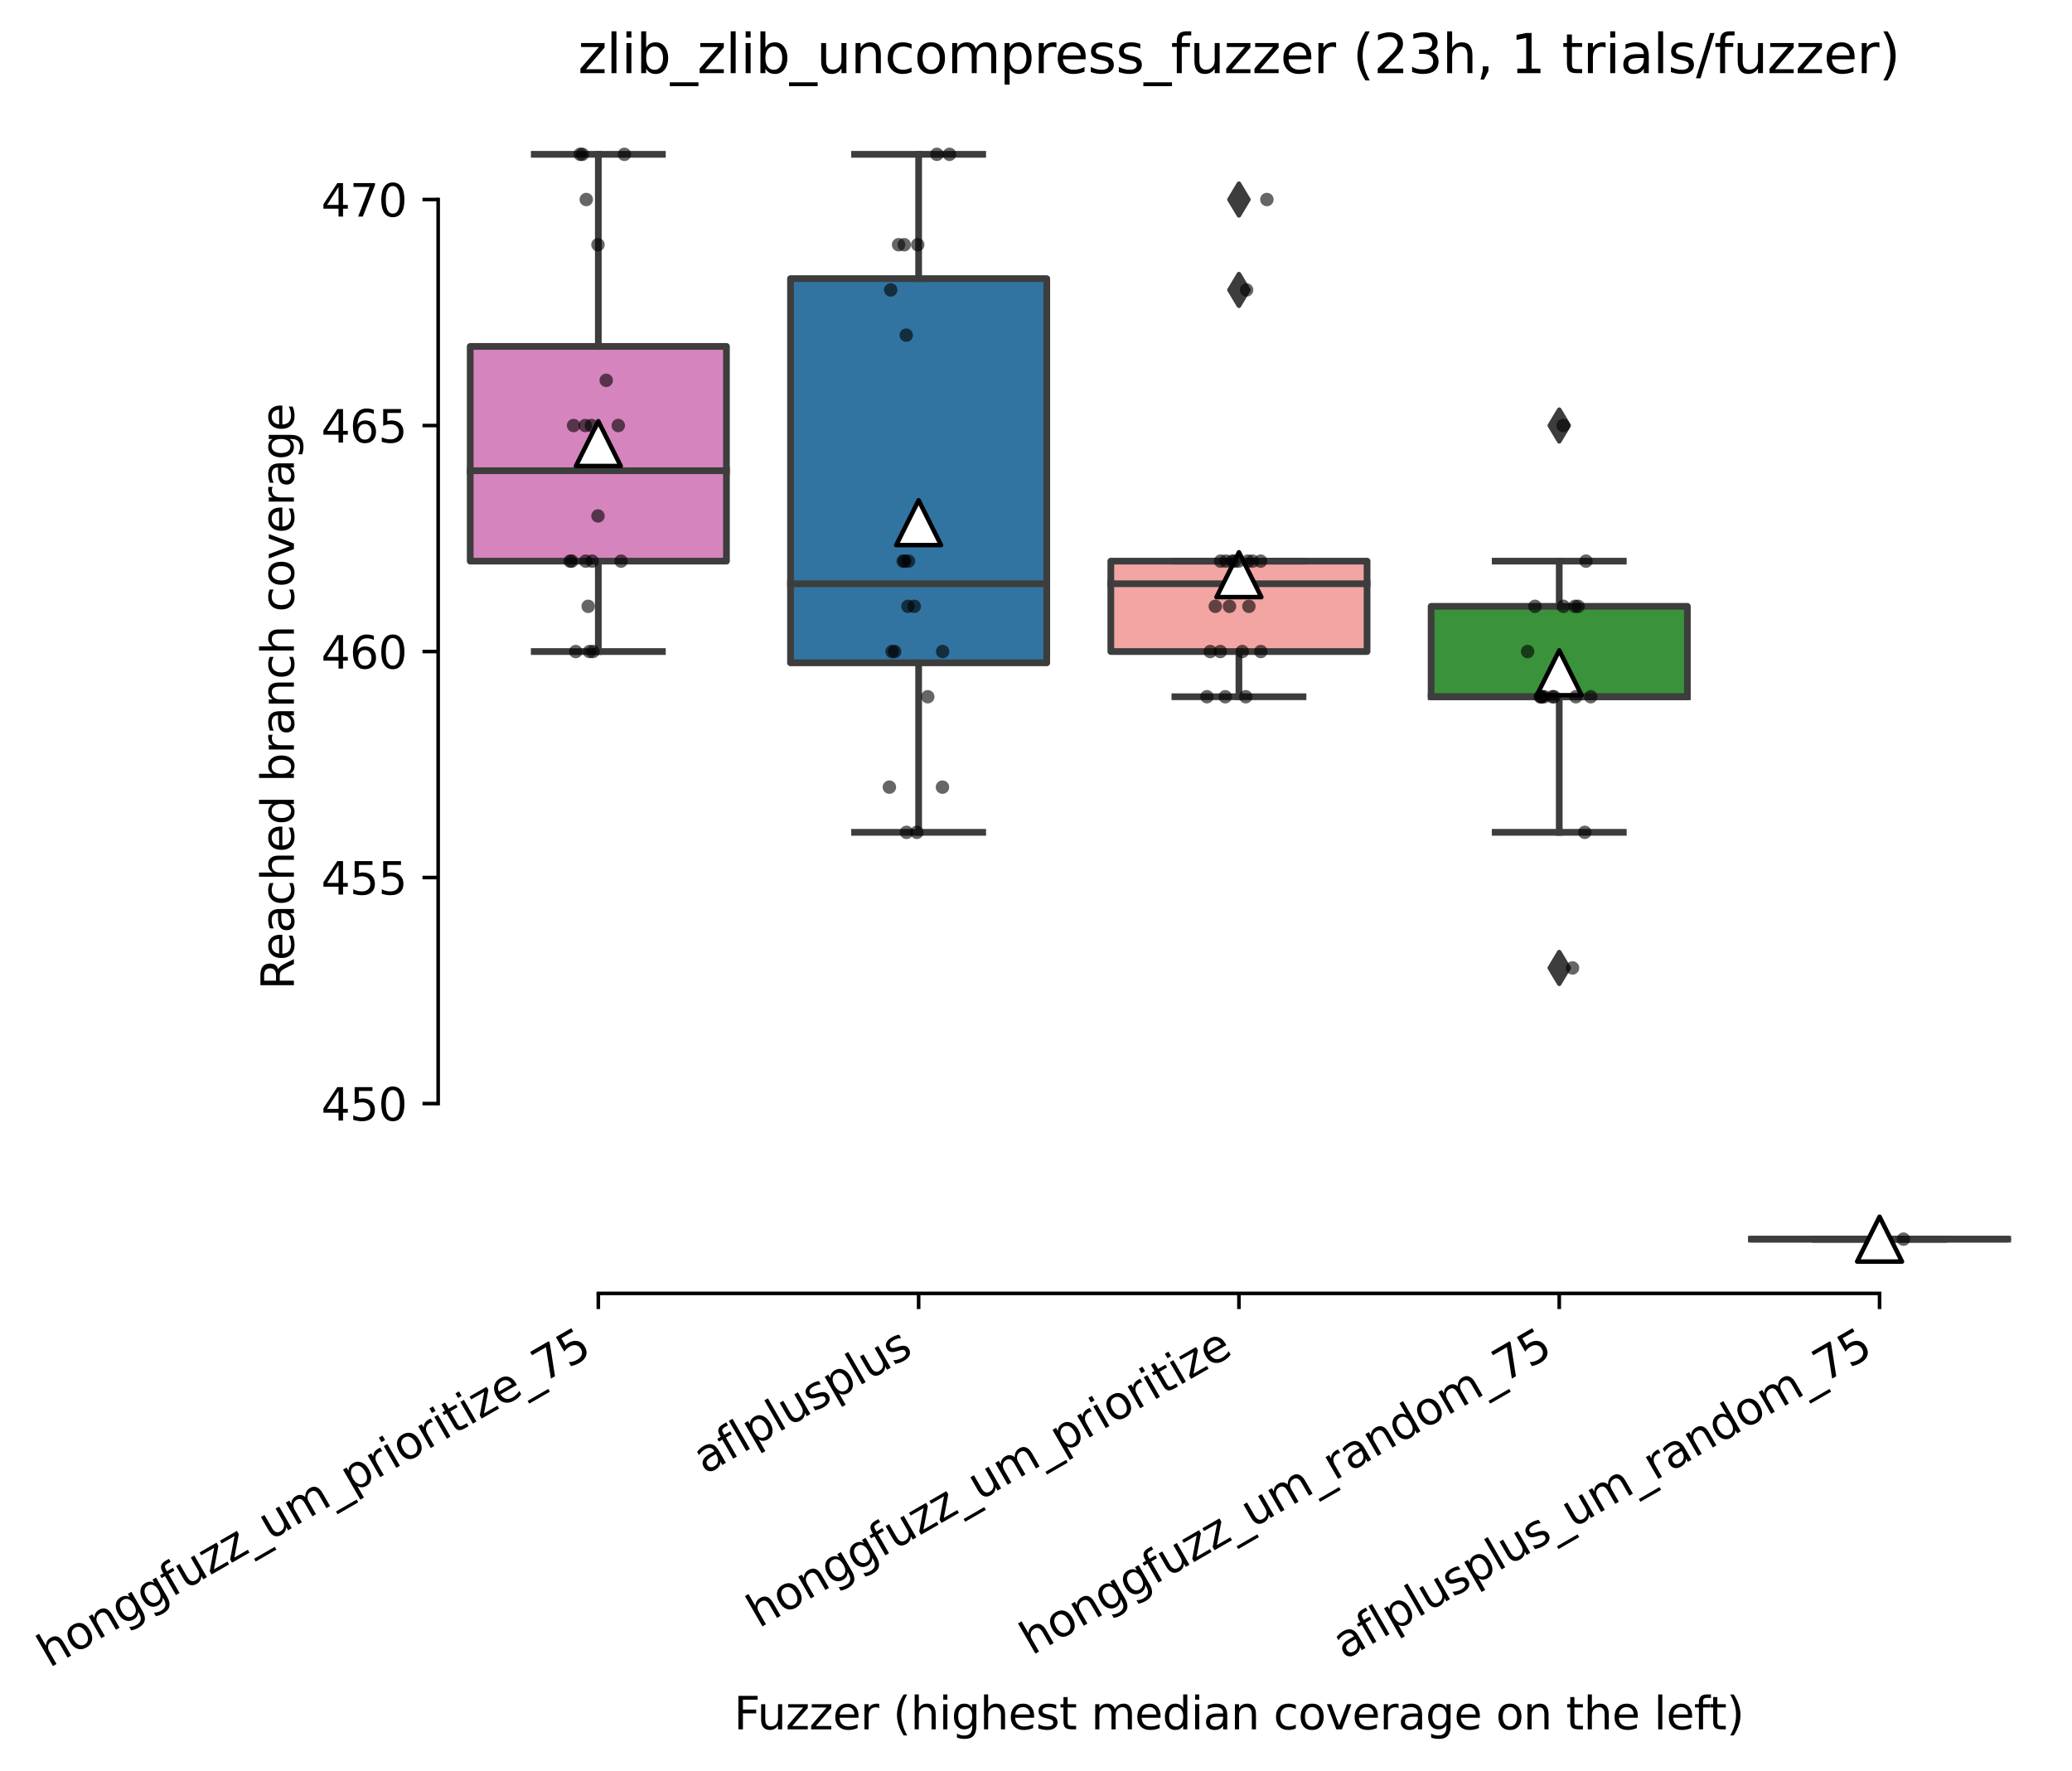 <?xml version="1.0" encoding="utf-8" standalone="no"?>
<!DOCTYPE svg PUBLIC "-//W3C//DTD SVG 1.1//EN"
  "http://www.w3.org/Graphics/SVG/1.1/DTD/svg11.dtd">
<svg xmlns:xlink="http://www.w3.org/1999/xlink" width="462.024pt" height="394.927pt" viewBox="0 0 462.024 394.927" xmlns="http://www.w3.org/2000/svg" version="1.1">
 <defs>
  <style type="text/css">*{stroke-linejoin: round; stroke-linecap: butt}</style>
 </defs>
 <g id="figure_1">
  <g id="patch_1">
   <path d="M 0 394.927 
L 462.024 394.927 
L 462.024 0 
L 0 0 
z
" style="fill: #ffffff"/>
  </g>
  <g id="axes_1">
   <g id="patch_2">
    <path d="M 97.704 288.43 
L 454.824 288.43 
L 454.824 22.318 
L 97.704 22.318 
z
" style="fill: #ffffff"/>
   </g>
   <g id="patch_3">
    <path d="M 104.847 125.134 
L 161.986 125.134 
L 161.986 77.254 
L 104.847 77.254 
L 104.847 125.134 
z
" clip-path="url(#pafb2ca73b5)" style="fill: #d684bd; stroke: #3d3d3d; stroke-width: 1.5; stroke-linejoin: miter"/>
   </g>
   <g id="patch_4">
    <path d="M 176.271 147.814 
L 233.41 147.814 
L 233.41 62.134 
L 176.271 62.134 
L 176.271 147.814 
z
" clip-path="url(#pafb2ca73b5)" style="fill: #3274a1; stroke: #3d3d3d; stroke-width: 1.5; stroke-linejoin: miter"/>
   </g>
   <g id="patch_5">
    <path d="M 247.695 145.294 
L 304.834 145.294 
L 304.834 125.134 
L 247.695 125.134 
L 247.695 145.294 
z
" clip-path="url(#pafb2ca73b5)" style="fill: #f2a5a3; stroke: #3d3d3d; stroke-width: 1.5; stroke-linejoin: miter"/>
   </g>
   <g id="patch_6">
    <path d="M 319.119 155.374 
L 376.258 155.374 
L 376.258 135.214 
L 319.119 135.214 
L 319.119 155.374 
z
" clip-path="url(#pafb2ca73b5)" style="fill: #3a923a; stroke: #3d3d3d; stroke-width: 1.5; stroke-linejoin: miter"/>
   </g>
   <g id="patch_7">
    <path d="M 390.543 276.334 
L 447.682 276.334 
L 447.682 276.334 
L 390.543 276.334 
L 390.543 276.334 
z
" clip-path="url(#pafb2ca73b5)" style="fill: #c7c7c7; stroke: #3d3d3d; stroke-width: 1.5; stroke-linejoin: miter"/>
   </g>
   <g id="matplotlib.axis_1">
    <g id="xtick_1">
     <g id="line2d_1">
      <defs>
       <path id="m19f2fde349" d="M 0 0 
L 0 3.5 
" style="stroke: #000000; stroke-width: 0.8"/>
      </defs>
      <g>
       <use xlink:href="#m19f2fde349" x="133.416" y="288.43" style="stroke: #000000; stroke-width: 0.8"/>
      </g>
     </g>
     <g id="text_1">
      <!-- honggfuzz_um_prioritize_75 -->
      <g transform="translate(10.999 372.007)rotate(-30)scale(0.1 -0.1)">
       <defs>
        <path id="DejaVuSans-68" d="M 3513 2113 
L 3513 0 
L 2938 0 
L 2938 2094 
Q 2938 2591 2744 2837 
Q 2550 3084 2163 3084 
Q 1697 3084 1428 2787 
Q 1159 2491 1159 1978 
L 1159 0 
L 581 0 
L 581 4863 
L 1159 4863 
L 1159 2956 
Q 1366 3272 1645 3428 
Q 1925 3584 2291 3584 
Q 2894 3584 3203 3211 
Q 3513 2838 3513 2113 
z
" transform="scale(0.016)"/>
        <path id="DejaVuSans-6f" d="M 1959 3097 
Q 1497 3097 1228 2736 
Q 959 2375 959 1747 
Q 959 1119 1226 758 
Q 1494 397 1959 397 
Q 2419 397 2687 759 
Q 2956 1122 2956 1747 
Q 2956 2369 2687 2733 
Q 2419 3097 1959 3097 
z
M 1959 3584 
Q 2709 3584 3137 3096 
Q 3566 2609 3566 1747 
Q 3566 888 3137 398 
Q 2709 -91 1959 -91 
Q 1206 -91 779 398 
Q 353 888 353 1747 
Q 353 2609 779 3096 
Q 1206 3584 1959 3584 
z
" transform="scale(0.016)"/>
        <path id="DejaVuSans-6e" d="M 3513 2113 
L 3513 0 
L 2938 0 
L 2938 2094 
Q 2938 2591 2744 2837 
Q 2550 3084 2163 3084 
Q 1697 3084 1428 2787 
Q 1159 2491 1159 1978 
L 1159 0 
L 581 0 
L 581 3500 
L 1159 3500 
L 1159 2956 
Q 1366 3272 1645 3428 
Q 1925 3584 2291 3584 
Q 2894 3584 3203 3211 
Q 3513 2838 3513 2113 
z
" transform="scale(0.016)"/>
        <path id="DejaVuSans-67" d="M 2906 1791 
Q 2906 2416 2648 2759 
Q 2391 3103 1925 3103 
Q 1463 3103 1205 2759 
Q 947 2416 947 1791 
Q 947 1169 1205 825 
Q 1463 481 1925 481 
Q 2391 481 2648 825 
Q 2906 1169 2906 1791 
z
M 3481 434 
Q 3481 -459 3084 -895 
Q 2688 -1331 1869 -1331 
Q 1566 -1331 1297 -1286 
Q 1028 -1241 775 -1147 
L 775 -588 
Q 1028 -725 1275 -790 
Q 1522 -856 1778 -856 
Q 2344 -856 2625 -561 
Q 2906 -266 2906 331 
L 2906 616 
Q 2728 306 2450 153 
Q 2172 0 1784 0 
Q 1141 0 747 490 
Q 353 981 353 1791 
Q 353 2603 747 3093 
Q 1141 3584 1784 3584 
Q 2172 3584 2450 3431 
Q 2728 3278 2906 2969 
L 2906 3500 
L 3481 3500 
L 3481 434 
z
" transform="scale(0.016)"/>
        <path id="DejaVuSans-66" d="M 2375 4863 
L 2375 4384 
L 1825 4384 
Q 1516 4384 1395 4259 
Q 1275 4134 1275 3809 
L 1275 3500 
L 2222 3500 
L 2222 3053 
L 1275 3053 
L 1275 0 
L 697 0 
L 697 3053 
L 147 3053 
L 147 3500 
L 697 3500 
L 697 3744 
Q 697 4328 969 4595 
Q 1241 4863 1831 4863 
L 2375 4863 
z
" transform="scale(0.016)"/>
        <path id="DejaVuSans-75" d="M 544 1381 
L 544 3500 
L 1119 3500 
L 1119 1403 
Q 1119 906 1312 657 
Q 1506 409 1894 409 
Q 2359 409 2629 706 
Q 2900 1003 2900 1516 
L 2900 3500 
L 3475 3500 
L 3475 0 
L 2900 0 
L 2900 538 
Q 2691 219 2414 64 
Q 2138 -91 1772 -91 
Q 1169 -91 856 284 
Q 544 659 544 1381 
z
M 1991 3584 
L 1991 3584 
z
" transform="scale(0.016)"/>
        <path id="DejaVuSans-7a" d="M 353 3500 
L 3084 3500 
L 3084 2975 
L 922 459 
L 3084 459 
L 3084 0 
L 275 0 
L 275 525 
L 2438 3041 
L 353 3041 
L 353 3500 
z
" transform="scale(0.016)"/>
        <path id="DejaVuSans-5f" d="M 3263 -1063 
L 3263 -1509 
L -63 -1509 
L -63 -1063 
L 3263 -1063 
z
" transform="scale(0.016)"/>
        <path id="DejaVuSans-6d" d="M 3328 2828 
Q 3544 3216 3844 3400 
Q 4144 3584 4550 3584 
Q 5097 3584 5394 3201 
Q 5691 2819 5691 2113 
L 5691 0 
L 5113 0 
L 5113 2094 
Q 5113 2597 4934 2840 
Q 4756 3084 4391 3084 
Q 3944 3084 3684 2787 
Q 3425 2491 3425 1978 
L 3425 0 
L 2847 0 
L 2847 2094 
Q 2847 2600 2669 2842 
Q 2491 3084 2119 3084 
Q 1678 3084 1418 2786 
Q 1159 2488 1159 1978 
L 1159 0 
L 581 0 
L 581 3500 
L 1159 3500 
L 1159 2956 
Q 1356 3278 1631 3431 
Q 1906 3584 2284 3584 
Q 2666 3584 2933 3390 
Q 3200 3197 3328 2828 
z
" transform="scale(0.016)"/>
        <path id="DejaVuSans-70" d="M 1159 525 
L 1159 -1331 
L 581 -1331 
L 581 3500 
L 1159 3500 
L 1159 2969 
Q 1341 3281 1617 3432 
Q 1894 3584 2278 3584 
Q 2916 3584 3314 3078 
Q 3713 2572 3713 1747 
Q 3713 922 3314 415 
Q 2916 -91 2278 -91 
Q 1894 -91 1617 61 
Q 1341 213 1159 525 
z
M 3116 1747 
Q 3116 2381 2855 2742 
Q 2594 3103 2138 3103 
Q 1681 3103 1420 2742 
Q 1159 2381 1159 1747 
Q 1159 1113 1420 752 
Q 1681 391 2138 391 
Q 2594 391 2855 752 
Q 3116 1113 3116 1747 
z
" transform="scale(0.016)"/>
        <path id="DejaVuSans-72" d="M 2631 2963 
Q 2534 3019 2420 3045 
Q 2306 3072 2169 3072 
Q 1681 3072 1420 2755 
Q 1159 2438 1159 1844 
L 1159 0 
L 581 0 
L 581 3500 
L 1159 3500 
L 1159 2956 
Q 1341 3275 1631 3429 
Q 1922 3584 2338 3584 
Q 2397 3584 2469 3576 
Q 2541 3569 2628 3553 
L 2631 2963 
z
" transform="scale(0.016)"/>
        <path id="DejaVuSans-69" d="M 603 3500 
L 1178 3500 
L 1178 0 
L 603 0 
L 603 3500 
z
M 603 4863 
L 1178 4863 
L 1178 4134 
L 603 4134 
L 603 4863 
z
" transform="scale(0.016)"/>
        <path id="DejaVuSans-74" d="M 1172 4494 
L 1172 3500 
L 2356 3500 
L 2356 3053 
L 1172 3053 
L 1172 1153 
Q 1172 725 1289 603 
Q 1406 481 1766 481 
L 2356 481 
L 2356 0 
L 1766 0 
Q 1100 0 847 248 
Q 594 497 594 1153 
L 594 3053 
L 172 3053 
L 172 3500 
L 594 3500 
L 594 4494 
L 1172 4494 
z
" transform="scale(0.016)"/>
        <path id="DejaVuSans-65" d="M 3597 1894 
L 3597 1613 
L 953 1613 
Q 991 1019 1311 708 
Q 1631 397 2203 397 
Q 2534 397 2845 478 
Q 3156 559 3463 722 
L 3463 178 
Q 3153 47 2828 -22 
Q 2503 -91 2169 -91 
Q 1331 -91 842 396 
Q 353 884 353 1716 
Q 353 2575 817 3079 
Q 1281 3584 2069 3584 
Q 2775 3584 3186 3129 
Q 3597 2675 3597 1894 
z
M 3022 2063 
Q 3016 2534 2758 2815 
Q 2500 3097 2075 3097 
Q 1594 3097 1305 2825 
Q 1016 2553 972 2059 
L 3022 2063 
z
" transform="scale(0.016)"/>
        <path id="DejaVuSans-37" d="M 525 4666 
L 3525 4666 
L 3525 4397 
L 1831 0 
L 1172 0 
L 2766 4134 
L 525 4134 
L 525 4666 
z
" transform="scale(0.016)"/>
        <path id="DejaVuSans-35" d="M 691 4666 
L 3169 4666 
L 3169 4134 
L 1269 4134 
L 1269 2991 
Q 1406 3038 1543 3061 
Q 1681 3084 1819 3084 
Q 2600 3084 3056 2656 
Q 3513 2228 3513 1497 
Q 3513 744 3044 326 
Q 2575 -91 1722 -91 
Q 1428 -91 1123 -41 
Q 819 9 494 109 
L 494 744 
Q 775 591 1075 516 
Q 1375 441 1709 441 
Q 2250 441 2565 725 
Q 2881 1009 2881 1497 
Q 2881 1984 2565 2268 
Q 2250 2553 1709 2553 
Q 1456 2553 1204 2497 
Q 953 2441 691 2322 
L 691 4666 
z
" transform="scale(0.016)"/>
       </defs>
       <use xlink:href="#DejaVuSans-68"/>
       <use xlink:href="#DejaVuSans-6f" x="63.379"/>
       <use xlink:href="#DejaVuSans-6e" x="124.561"/>
       <use xlink:href="#DejaVuSans-67" x="187.939"/>
       <use xlink:href="#DejaVuSans-67" x="251.416"/>
       <use xlink:href="#DejaVuSans-66" x="314.893"/>
       <use xlink:href="#DejaVuSans-75" x="350.098"/>
       <use xlink:href="#DejaVuSans-7a" x="413.477"/>
       <use xlink:href="#DejaVuSans-7a" x="465.967"/>
       <use xlink:href="#DejaVuSans-5f" x="518.457"/>
       <use xlink:href="#DejaVuSans-75" x="568.457"/>
       <use xlink:href="#DejaVuSans-6d" x="631.836"/>
       <use xlink:href="#DejaVuSans-5f" x="729.248"/>
       <use xlink:href="#DejaVuSans-70" x="779.248"/>
       <use xlink:href="#DejaVuSans-72" x="842.725"/>
       <use xlink:href="#DejaVuSans-69" x="883.838"/>
       <use xlink:href="#DejaVuSans-6f" x="911.621"/>
       <use xlink:href="#DejaVuSans-72" x="972.803"/>
       <use xlink:href="#DejaVuSans-69" x="1013.916"/>
       <use xlink:href="#DejaVuSans-74" x="1041.699"/>
       <use xlink:href="#DejaVuSans-69" x="1080.908"/>
       <use xlink:href="#DejaVuSans-7a" x="1108.691"/>
       <use xlink:href="#DejaVuSans-65" x="1161.182"/>
       <use xlink:href="#DejaVuSans-5f" x="1222.705"/>
       <use xlink:href="#DejaVuSans-37" x="1272.705"/>
       <use xlink:href="#DejaVuSans-35" x="1336.328"/>
      </g>
     </g>
    </g>
    <g id="xtick_2">
     <g id="line2d_2">
      <g>
       <use xlink:href="#m19f2fde349" x="204.84" y="288.43" style="stroke: #000000; stroke-width: 0.8"/>
      </g>
     </g>
     <g id="text_2">
      <!-- aflplusplus -->
      <g transform="translate(157.231 328.897)rotate(-30)scale(0.1 -0.1)">
       <defs>
        <path id="DejaVuSans-61" d="M 2194 1759 
Q 1497 1759 1228 1600 
Q 959 1441 959 1056 
Q 959 750 1161 570 
Q 1363 391 1709 391 
Q 2188 391 2477 730 
Q 2766 1069 2766 1631 
L 2766 1759 
L 2194 1759 
z
M 3341 1997 
L 3341 0 
L 2766 0 
L 2766 531 
Q 2569 213 2275 61 
Q 1981 -91 1556 -91 
Q 1019 -91 701 211 
Q 384 513 384 1019 
Q 384 1609 779 1909 
Q 1175 2209 1959 2209 
L 2766 2209 
L 2766 2266 
Q 2766 2663 2505 2880 
Q 2244 3097 1772 3097 
Q 1472 3097 1187 3025 
Q 903 2953 641 2809 
L 641 3341 
Q 956 3463 1253 3523 
Q 1550 3584 1831 3584 
Q 2591 3584 2966 3190 
Q 3341 2797 3341 1997 
z
" transform="scale(0.016)"/>
        <path id="DejaVuSans-6c" d="M 603 4863 
L 1178 4863 
L 1178 0 
L 603 0 
L 603 4863 
z
" transform="scale(0.016)"/>
        <path id="DejaVuSans-73" d="M 2834 3397 
L 2834 2853 
Q 2591 2978 2328 3040 
Q 2066 3103 1784 3103 
Q 1356 3103 1142 2972 
Q 928 2841 928 2578 
Q 928 2378 1081 2264 
Q 1234 2150 1697 2047 
L 1894 2003 
Q 2506 1872 2764 1633 
Q 3022 1394 3022 966 
Q 3022 478 2636 193 
Q 2250 -91 1575 -91 
Q 1294 -91 989 -36 
Q 684 19 347 128 
L 347 722 
Q 666 556 975 473 
Q 1284 391 1588 391 
Q 1994 391 2212 530 
Q 2431 669 2431 922 
Q 2431 1156 2273 1281 
Q 2116 1406 1581 1522 
L 1381 1569 
Q 847 1681 609 1914 
Q 372 2147 372 2553 
Q 372 3047 722 3315 
Q 1072 3584 1716 3584 
Q 2034 3584 2315 3537 
Q 2597 3491 2834 3397 
z
" transform="scale(0.016)"/>
       </defs>
       <use xlink:href="#DejaVuSans-61"/>
       <use xlink:href="#DejaVuSans-66" x="61.279"/>
       <use xlink:href="#DejaVuSans-6c" x="96.484"/>
       <use xlink:href="#DejaVuSans-70" x="124.268"/>
       <use xlink:href="#DejaVuSans-6c" x="187.744"/>
       <use xlink:href="#DejaVuSans-75" x="215.527"/>
       <use xlink:href="#DejaVuSans-73" x="278.906"/>
       <use xlink:href="#DejaVuSans-70" x="331.006"/>
       <use xlink:href="#DejaVuSans-6c" x="394.482"/>
       <use xlink:href="#DejaVuSans-75" x="422.266"/>
       <use xlink:href="#DejaVuSans-73" x="485.645"/>
      </g>
     </g>
    </g>
    <g id="xtick_3">
     <g id="line2d_3">
      <g>
       <use xlink:href="#m19f2fde349" x="276.264" y="288.43" style="stroke: #000000; stroke-width: 0.8"/>
      </g>
     </g>
     <g id="text_3">
      <!-- honggfuzz_um_prioritize -->
      <g transform="translate(169.198 363.145)rotate(-30)scale(0.1 -0.1)">
       <use xlink:href="#DejaVuSans-68"/>
       <use xlink:href="#DejaVuSans-6f" x="63.379"/>
       <use xlink:href="#DejaVuSans-6e" x="124.561"/>
       <use xlink:href="#DejaVuSans-67" x="187.939"/>
       <use xlink:href="#DejaVuSans-67" x="251.416"/>
       <use xlink:href="#DejaVuSans-66" x="314.893"/>
       <use xlink:href="#DejaVuSans-75" x="350.098"/>
       <use xlink:href="#DejaVuSans-7a" x="413.477"/>
       <use xlink:href="#DejaVuSans-7a" x="465.967"/>
       <use xlink:href="#DejaVuSans-5f" x="518.457"/>
       <use xlink:href="#DejaVuSans-75" x="568.457"/>
       <use xlink:href="#DejaVuSans-6d" x="631.836"/>
       <use xlink:href="#DejaVuSans-5f" x="729.248"/>
       <use xlink:href="#DejaVuSans-70" x="779.248"/>
       <use xlink:href="#DejaVuSans-72" x="842.725"/>
       <use xlink:href="#DejaVuSans-69" x="883.838"/>
       <use xlink:href="#DejaVuSans-6f" x="911.621"/>
       <use xlink:href="#DejaVuSans-72" x="972.803"/>
       <use xlink:href="#DejaVuSans-69" x="1013.916"/>
       <use xlink:href="#DejaVuSans-74" x="1041.699"/>
       <use xlink:href="#DejaVuSans-69" x="1080.908"/>
       <use xlink:href="#DejaVuSans-7a" x="1108.691"/>
       <use xlink:href="#DejaVuSans-65" x="1161.182"/>
      </g>
     </g>
    </g>
    <g id="xtick_4">
     <g id="line2d_4">
      <g>
       <use xlink:href="#m19f2fde349" x="347.688" y="288.43" style="stroke: #000000; stroke-width: 0.8"/>
      </g>
     </g>
     <g id="text_4">
      <!-- honggfuzz_um_random_75 -->
      <g transform="translate(230.087 369.227)rotate(-30)scale(0.1 -0.1)">
       <defs>
        <path id="DejaVuSans-64" d="M 2906 2969 
L 2906 4863 
L 3481 4863 
L 3481 0 
L 2906 0 
L 2906 525 
Q 2725 213 2448 61 
Q 2172 -91 1784 -91 
Q 1150 -91 751 415 
Q 353 922 353 1747 
Q 353 2572 751 3078 
Q 1150 3584 1784 3584 
Q 2172 3584 2448 3432 
Q 2725 3281 2906 2969 
z
M 947 1747 
Q 947 1113 1208 752 
Q 1469 391 1925 391 
Q 2381 391 2643 752 
Q 2906 1113 2906 1747 
Q 2906 2381 2643 2742 
Q 2381 3103 1925 3103 
Q 1469 3103 1208 2742 
Q 947 2381 947 1747 
z
" transform="scale(0.016)"/>
       </defs>
       <use xlink:href="#DejaVuSans-68"/>
       <use xlink:href="#DejaVuSans-6f" x="63.379"/>
       <use xlink:href="#DejaVuSans-6e" x="124.561"/>
       <use xlink:href="#DejaVuSans-67" x="187.939"/>
       <use xlink:href="#DejaVuSans-67" x="251.416"/>
       <use xlink:href="#DejaVuSans-66" x="314.893"/>
       <use xlink:href="#DejaVuSans-75" x="350.098"/>
       <use xlink:href="#DejaVuSans-7a" x="413.477"/>
       <use xlink:href="#DejaVuSans-7a" x="465.967"/>
       <use xlink:href="#DejaVuSans-5f" x="518.457"/>
       <use xlink:href="#DejaVuSans-75" x="568.457"/>
       <use xlink:href="#DejaVuSans-6d" x="631.836"/>
       <use xlink:href="#DejaVuSans-5f" x="729.248"/>
       <use xlink:href="#DejaVuSans-72" x="779.248"/>
       <use xlink:href="#DejaVuSans-61" x="820.361"/>
       <use xlink:href="#DejaVuSans-6e" x="881.641"/>
       <use xlink:href="#DejaVuSans-64" x="945.02"/>
       <use xlink:href="#DejaVuSans-6f" x="1008.496"/>
       <use xlink:href="#DejaVuSans-6d" x="1069.678"/>
       <use xlink:href="#DejaVuSans-5f" x="1167.09"/>
       <use xlink:href="#DejaVuSans-37" x="1217.09"/>
       <use xlink:href="#DejaVuSans-35" x="1280.713"/>
      </g>
     </g>
    </g>
    <g id="xtick_5">
     <g id="line2d_5">
      <g>
       <use xlink:href="#m19f2fde349" x="419.112" y="288.43" style="stroke: #000000; stroke-width: 0.8"/>
      </g>
     </g>
     <g id="text_5">
      <!-- aflplusplus_um_random_75 -->
      <g transform="translate(299.841 370.191)rotate(-30)scale(0.1 -0.1)">
       <use xlink:href="#DejaVuSans-61"/>
       <use xlink:href="#DejaVuSans-66" x="61.279"/>
       <use xlink:href="#DejaVuSans-6c" x="96.484"/>
       <use xlink:href="#DejaVuSans-70" x="124.268"/>
       <use xlink:href="#DejaVuSans-6c" x="187.744"/>
       <use xlink:href="#DejaVuSans-75" x="215.527"/>
       <use xlink:href="#DejaVuSans-73" x="278.906"/>
       <use xlink:href="#DejaVuSans-70" x="331.006"/>
       <use xlink:href="#DejaVuSans-6c" x="394.482"/>
       <use xlink:href="#DejaVuSans-75" x="422.266"/>
       <use xlink:href="#DejaVuSans-73" x="485.645"/>
       <use xlink:href="#DejaVuSans-5f" x="537.744"/>
       <use xlink:href="#DejaVuSans-75" x="587.744"/>
       <use xlink:href="#DejaVuSans-6d" x="651.123"/>
       <use xlink:href="#DejaVuSans-5f" x="748.535"/>
       <use xlink:href="#DejaVuSans-72" x="798.535"/>
       <use xlink:href="#DejaVuSans-61" x="839.648"/>
       <use xlink:href="#DejaVuSans-6e" x="900.928"/>
       <use xlink:href="#DejaVuSans-64" x="964.307"/>
       <use xlink:href="#DejaVuSans-6f" x="1027.783"/>
       <use xlink:href="#DejaVuSans-6d" x="1088.965"/>
       <use xlink:href="#DejaVuSans-5f" x="1186.377"/>
       <use xlink:href="#DejaVuSans-37" x="1236.377"/>
       <use xlink:href="#DejaVuSans-35" x="1300"/>
      </g>
     </g>
    </g>
    <g id="text_6">
     <!-- Fuzzer (highest median coverage on the left) -->
     <g transform="translate(163.646 385.648)scale(0.1 -0.1)">
      <defs>
       <path id="DejaVuSans-46" d="M 628 4666 
L 3309 4666 
L 3309 4134 
L 1259 4134 
L 1259 2759 
L 3109 2759 
L 3109 2228 
L 1259 2228 
L 1259 0 
L 628 0 
L 628 4666 
z
" transform="scale(0.016)"/>
       <path id="DejaVuSans-20" transform="scale(0.016)"/>
       <path id="DejaVuSans-28" d="M 1984 4856 
Q 1566 4138 1362 3434 
Q 1159 2731 1159 2009 
Q 1159 1288 1364 580 
Q 1569 -128 1984 -844 
L 1484 -844 
Q 1016 -109 783 600 
Q 550 1309 550 2009 
Q 550 2706 781 3412 
Q 1013 4119 1484 4856 
L 1984 4856 
z
" transform="scale(0.016)"/>
       <path id="DejaVuSans-63" d="M 3122 3366 
L 3122 2828 
Q 2878 2963 2633 3030 
Q 2388 3097 2138 3097 
Q 1578 3097 1268 2742 
Q 959 2388 959 1747 
Q 959 1106 1268 751 
Q 1578 397 2138 397 
Q 2388 397 2633 464 
Q 2878 531 3122 666 
L 3122 134 
Q 2881 22 2623 -34 
Q 2366 -91 2075 -91 
Q 1284 -91 818 406 
Q 353 903 353 1747 
Q 353 2603 823 3093 
Q 1294 3584 2113 3584 
Q 2378 3584 2631 3529 
Q 2884 3475 3122 3366 
z
" transform="scale(0.016)"/>
       <path id="DejaVuSans-76" d="M 191 3500 
L 800 3500 
L 1894 563 
L 2988 3500 
L 3597 3500 
L 2284 0 
L 1503 0 
L 191 3500 
z
" transform="scale(0.016)"/>
       <path id="DejaVuSans-29" d="M 513 4856 
L 1013 4856 
Q 1481 4119 1714 3412 
Q 1947 2706 1947 2009 
Q 1947 1309 1714 600 
Q 1481 -109 1013 -844 
L 513 -844 
Q 928 -128 1133 580 
Q 1338 1288 1338 2009 
Q 1338 2731 1133 3434 
Q 928 4138 513 4856 
z
" transform="scale(0.016)"/>
      </defs>
      <use xlink:href="#DejaVuSans-46"/>
      <use xlink:href="#DejaVuSans-75" x="52.02"/>
      <use xlink:href="#DejaVuSans-7a" x="115.398"/>
      <use xlink:href="#DejaVuSans-7a" x="167.889"/>
      <use xlink:href="#DejaVuSans-65" x="220.379"/>
      <use xlink:href="#DejaVuSans-72" x="281.902"/>
      <use xlink:href="#DejaVuSans-20" x="323.016"/>
      <use xlink:href="#DejaVuSans-28" x="354.803"/>
      <use xlink:href="#DejaVuSans-68" x="393.816"/>
      <use xlink:href="#DejaVuSans-69" x="457.195"/>
      <use xlink:href="#DejaVuSans-67" x="484.979"/>
      <use xlink:href="#DejaVuSans-68" x="548.455"/>
      <use xlink:href="#DejaVuSans-65" x="611.834"/>
      <use xlink:href="#DejaVuSans-73" x="673.357"/>
      <use xlink:href="#DejaVuSans-74" x="725.457"/>
      <use xlink:href="#DejaVuSans-20" x="764.666"/>
      <use xlink:href="#DejaVuSans-6d" x="796.453"/>
      <use xlink:href="#DejaVuSans-65" x="893.865"/>
      <use xlink:href="#DejaVuSans-64" x="955.389"/>
      <use xlink:href="#DejaVuSans-69" x="1018.865"/>
      <use xlink:href="#DejaVuSans-61" x="1046.648"/>
      <use xlink:href="#DejaVuSans-6e" x="1107.928"/>
      <use xlink:href="#DejaVuSans-20" x="1171.307"/>
      <use xlink:href="#DejaVuSans-63" x="1203.094"/>
      <use xlink:href="#DejaVuSans-6f" x="1258.074"/>
      <use xlink:href="#DejaVuSans-76" x="1319.256"/>
      <use xlink:href="#DejaVuSans-65" x="1378.436"/>
      <use xlink:href="#DejaVuSans-72" x="1439.959"/>
      <use xlink:href="#DejaVuSans-61" x="1481.072"/>
      <use xlink:href="#DejaVuSans-67" x="1542.352"/>
      <use xlink:href="#DejaVuSans-65" x="1605.828"/>
      <use xlink:href="#DejaVuSans-20" x="1667.352"/>
      <use xlink:href="#DejaVuSans-6f" x="1699.139"/>
      <use xlink:href="#DejaVuSans-6e" x="1760.32"/>
      <use xlink:href="#DejaVuSans-20" x="1823.699"/>
      <use xlink:href="#DejaVuSans-74" x="1855.486"/>
      <use xlink:href="#DejaVuSans-68" x="1894.695"/>
      <use xlink:href="#DejaVuSans-65" x="1958.074"/>
      <use xlink:href="#DejaVuSans-20" x="2019.598"/>
      <use xlink:href="#DejaVuSans-6c" x="2051.385"/>
      <use xlink:href="#DejaVuSans-65" x="2079.168"/>
      <use xlink:href="#DejaVuSans-66" x="2140.691"/>
      <use xlink:href="#DejaVuSans-74" x="2174.146"/>
      <use xlink:href="#DejaVuSans-29" x="2213.355"/>
     </g>
    </g>
   </g>
   <g id="matplotlib.axis_2">
    <g id="ytick_1">
     <g id="line2d_6">
      <defs>
       <path id="m38b023174f" d="M 0 0 
L -3.5 0 
" style="stroke: #000000; stroke-width: 0.8"/>
      </defs>
      <g>
       <use xlink:href="#m38b023174f" x="97.704" y="246.094" style="stroke: #000000; stroke-width: 0.8"/>
      </g>
     </g>
     <g id="text_7">
      <!-- 450 -->
      <g transform="translate(71.617 249.893)scale(0.1 -0.1)">
       <defs>
        <path id="DejaVuSans-34" d="M 2419 4116 
L 825 1625 
L 2419 1625 
L 2419 4116 
z
M 2253 4666 
L 3047 4666 
L 3047 1625 
L 3713 1625 
L 3713 1100 
L 3047 1100 
L 3047 0 
L 2419 0 
L 2419 1100 
L 313 1100 
L 313 1709 
L 2253 4666 
z
" transform="scale(0.016)"/>
        <path id="DejaVuSans-30" d="M 2034 4250 
Q 1547 4250 1301 3770 
Q 1056 3291 1056 2328 
Q 1056 1369 1301 889 
Q 1547 409 2034 409 
Q 2525 409 2770 889 
Q 3016 1369 3016 2328 
Q 3016 3291 2770 3770 
Q 2525 4250 2034 4250 
z
M 2034 4750 
Q 2819 4750 3233 4129 
Q 3647 3509 3647 2328 
Q 3647 1150 3233 529 
Q 2819 -91 2034 -91 
Q 1250 -91 836 529 
Q 422 1150 422 2328 
Q 422 3509 836 4129 
Q 1250 4750 2034 4750 
z
" transform="scale(0.016)"/>
       </defs>
       <use xlink:href="#DejaVuSans-34"/>
       <use xlink:href="#DejaVuSans-35" x="63.623"/>
       <use xlink:href="#DejaVuSans-30" x="127.246"/>
      </g>
     </g>
    </g>
    <g id="ytick_2">
     <g id="line2d_7">
      <g>
       <use xlink:href="#m38b023174f" x="97.704" y="195.694" style="stroke: #000000; stroke-width: 0.8"/>
      </g>
     </g>
     <g id="text_8">
      <!-- 455 -->
      <g transform="translate(71.617 199.493)scale(0.1 -0.1)">
       <use xlink:href="#DejaVuSans-34"/>
       <use xlink:href="#DejaVuSans-35" x="63.623"/>
       <use xlink:href="#DejaVuSans-35" x="127.246"/>
      </g>
     </g>
    </g>
    <g id="ytick_3">
     <g id="line2d_8">
      <g>
       <use xlink:href="#m38b023174f" x="97.704" y="145.294" style="stroke: #000000; stroke-width: 0.8"/>
      </g>
     </g>
     <g id="text_9">
      <!-- 460 -->
      <g transform="translate(71.617 149.093)scale(0.1 -0.1)">
       <defs>
        <path id="DejaVuSans-36" d="M 2113 2584 
Q 1688 2584 1439 2293 
Q 1191 2003 1191 1497 
Q 1191 994 1439 701 
Q 1688 409 2113 409 
Q 2538 409 2786 701 
Q 3034 994 3034 1497 
Q 3034 2003 2786 2293 
Q 2538 2584 2113 2584 
z
M 3366 4563 
L 3366 3988 
Q 3128 4100 2886 4159 
Q 2644 4219 2406 4219 
Q 1781 4219 1451 3797 
Q 1122 3375 1075 2522 
Q 1259 2794 1537 2939 
Q 1816 3084 2150 3084 
Q 2853 3084 3261 2657 
Q 3669 2231 3669 1497 
Q 3669 778 3244 343 
Q 2819 -91 2113 -91 
Q 1303 -91 875 529 
Q 447 1150 447 2328 
Q 447 3434 972 4092 
Q 1497 4750 2381 4750 
Q 2619 4750 2861 4703 
Q 3103 4656 3366 4563 
z
" transform="scale(0.016)"/>
       </defs>
       <use xlink:href="#DejaVuSans-34"/>
       <use xlink:href="#DejaVuSans-36" x="63.623"/>
       <use xlink:href="#DejaVuSans-30" x="127.246"/>
      </g>
     </g>
    </g>
    <g id="ytick_4">
     <g id="line2d_9">
      <g>
       <use xlink:href="#m38b023174f" x="97.704" y="94.894" style="stroke: #000000; stroke-width: 0.8"/>
      </g>
     </g>
     <g id="text_10">
      <!-- 465 -->
      <g transform="translate(71.617 98.693)scale(0.1 -0.1)">
       <use xlink:href="#DejaVuSans-34"/>
       <use xlink:href="#DejaVuSans-36" x="63.623"/>
       <use xlink:href="#DejaVuSans-35" x="127.246"/>
      </g>
     </g>
    </g>
    <g id="ytick_5">
     <g id="line2d_10">
      <g>
       <use xlink:href="#m38b023174f" x="97.704" y="44.494" style="stroke: #000000; stroke-width: 0.8"/>
      </g>
     </g>
     <g id="text_11">
      <!-- 470 -->
      <g transform="translate(71.617 48.293)scale(0.1 -0.1)">
       <use xlink:href="#DejaVuSans-34"/>
       <use xlink:href="#DejaVuSans-37" x="63.623"/>
       <use xlink:href="#DejaVuSans-30" x="127.246"/>
      </g>
     </g>
    </g>
    <g id="text_12">
     <!-- Reached branch coverage -->
     <g transform="translate(65.537 220.706)rotate(-90)scale(0.1 -0.1)">
      <defs>
       <path id="DejaVuSans-52" d="M 2841 2188 
Q 3044 2119 3236 1894 
Q 3428 1669 3622 1275 
L 4263 0 
L 3584 0 
L 2988 1197 
Q 2756 1666 2539 1819 
Q 2322 1972 1947 1972 
L 1259 1972 
L 1259 0 
L 628 0 
L 628 4666 
L 2053 4666 
Q 2853 4666 3247 4331 
Q 3641 3997 3641 3322 
Q 3641 2881 3436 2590 
Q 3231 2300 2841 2188 
z
M 1259 4147 
L 1259 2491 
L 2053 2491 
Q 2509 2491 2742 2702 
Q 2975 2913 2975 3322 
Q 2975 3731 2742 3939 
Q 2509 4147 2053 4147 
L 1259 4147 
z
" transform="scale(0.016)"/>
       <path id="DejaVuSans-62" d="M 3116 1747 
Q 3116 2381 2855 2742 
Q 2594 3103 2138 3103 
Q 1681 3103 1420 2742 
Q 1159 2381 1159 1747 
Q 1159 1113 1420 752 
Q 1681 391 2138 391 
Q 2594 391 2855 752 
Q 3116 1113 3116 1747 
z
M 1159 2969 
Q 1341 3281 1617 3432 
Q 1894 3584 2278 3584 
Q 2916 3584 3314 3078 
Q 3713 2572 3713 1747 
Q 3713 922 3314 415 
Q 2916 -91 2278 -91 
Q 1894 -91 1617 61 
Q 1341 213 1159 525 
L 1159 0 
L 581 0 
L 581 4863 
L 1159 4863 
L 1159 2969 
z
" transform="scale(0.016)"/>
      </defs>
      <use xlink:href="#DejaVuSans-52"/>
      <use xlink:href="#DejaVuSans-65" x="64.982"/>
      <use xlink:href="#DejaVuSans-61" x="126.506"/>
      <use xlink:href="#DejaVuSans-63" x="187.785"/>
      <use xlink:href="#DejaVuSans-68" x="242.766"/>
      <use xlink:href="#DejaVuSans-65" x="306.145"/>
      <use xlink:href="#DejaVuSans-64" x="367.668"/>
      <use xlink:href="#DejaVuSans-20" x="431.145"/>
      <use xlink:href="#DejaVuSans-62" x="462.932"/>
      <use xlink:href="#DejaVuSans-72" x="526.408"/>
      <use xlink:href="#DejaVuSans-61" x="567.521"/>
      <use xlink:href="#DejaVuSans-6e" x="628.801"/>
      <use xlink:href="#DejaVuSans-63" x="692.18"/>
      <use xlink:href="#DejaVuSans-68" x="747.16"/>
      <use xlink:href="#DejaVuSans-20" x="810.539"/>
      <use xlink:href="#DejaVuSans-63" x="842.326"/>
      <use xlink:href="#DejaVuSans-6f" x="897.307"/>
      <use xlink:href="#DejaVuSans-76" x="958.488"/>
      <use xlink:href="#DejaVuSans-65" x="1017.668"/>
      <use xlink:href="#DejaVuSans-72" x="1079.191"/>
      <use xlink:href="#DejaVuSans-61" x="1120.305"/>
      <use xlink:href="#DejaVuSans-67" x="1181.584"/>
      <use xlink:href="#DejaVuSans-65" x="1245.061"/>
     </g>
    </g>
   </g>
   <g id="line2d_11">
    <path d="M 133.416 125.134 
L 133.416 145.294 
" clip-path="url(#pafb2ca73b5)" style="fill: none; stroke: #3d3d3d; stroke-width: 1.5; stroke-linecap: square"/>
   </g>
   <g id="line2d_12">
    <path d="M 133.416 77.254 
L 133.416 34.414 
" clip-path="url(#pafb2ca73b5)" style="fill: none; stroke: #3d3d3d; stroke-width: 1.5; stroke-linecap: square"/>
   </g>
   <g id="line2d_13">
    <path d="M 119.131 145.294 
L 147.701 145.294 
" clip-path="url(#pafb2ca73b5)" style="fill: none; stroke: #3d3d3d; stroke-width: 1.5; stroke-linecap: square"/>
   </g>
   <g id="line2d_14">
    <path d="M 119.131 34.414 
L 147.701 34.414 
" clip-path="url(#pafb2ca73b5)" style="fill: none; stroke: #3d3d3d; stroke-width: 1.5; stroke-linecap: square"/>
   </g>
   <g id="line2d_15"/>
   <g id="line2d_16">
    <path d="M 204.84 147.814 
L 204.84 185.614 
" clip-path="url(#pafb2ca73b5)" style="fill: none; stroke: #3d3d3d; stroke-width: 1.5; stroke-linecap: square"/>
   </g>
   <g id="line2d_17">
    <path d="M 204.84 62.134 
L 204.84 34.414 
" clip-path="url(#pafb2ca73b5)" style="fill: none; stroke: #3d3d3d; stroke-width: 1.5; stroke-linecap: square"/>
   </g>
   <g id="line2d_18">
    <path d="M 190.555 185.614 
L 219.125 185.614 
" clip-path="url(#pafb2ca73b5)" style="fill: none; stroke: #3d3d3d; stroke-width: 1.5; stroke-linecap: square"/>
   </g>
   <g id="line2d_19">
    <path d="M 190.555 34.414 
L 219.125 34.414 
" clip-path="url(#pafb2ca73b5)" style="fill: none; stroke: #3d3d3d; stroke-width: 1.5; stroke-linecap: square"/>
   </g>
   <g id="line2d_20"/>
   <g id="line2d_21">
    <path d="M 276.264 145.294 
L 276.264 155.374 
" clip-path="url(#pafb2ca73b5)" style="fill: none; stroke: #3d3d3d; stroke-width: 1.5; stroke-linecap: square"/>
   </g>
   <g id="line2d_22">
    <path d="M 276.264 125.134 
L 276.264 125.134 
" clip-path="url(#pafb2ca73b5)" style="fill: none; stroke: #3d3d3d; stroke-width: 1.5; stroke-linecap: square"/>
   </g>
   <g id="line2d_23">
    <path d="M 261.979 155.374 
L 290.549 155.374 
" clip-path="url(#pafb2ca73b5)" style="fill: none; stroke: #3d3d3d; stroke-width: 1.5; stroke-linecap: square"/>
   </g>
   <g id="line2d_24">
    <path d="M 261.979 125.134 
L 290.549 125.134 
" clip-path="url(#pafb2ca73b5)" style="fill: none; stroke: #3d3d3d; stroke-width: 1.5; stroke-linecap: square"/>
   </g>
   <g id="line2d_25">
    <defs>
     <path id="m50900b4282" d="M -0 3.536 
L 2.121 0 
L -0 -3.536 
L -2.121 -0 
z
" style="stroke: #3d3d3d; stroke-linejoin: miter"/>
    </defs>
    <g clip-path="url(#pafb2ca73b5)">
     <use xlink:href="#m50900b4282" x="276.264" y="44.494" style="fill: #3d3d3d; stroke: #3d3d3d; stroke-linejoin: miter"/>
     <use xlink:href="#m50900b4282" x="276.264" y="64.654" style="fill: #3d3d3d; stroke: #3d3d3d; stroke-linejoin: miter"/>
    </g>
   </g>
   <g id="line2d_26">
    <path d="M 347.688 155.374 
L 347.688 185.614 
" clip-path="url(#pafb2ca73b5)" style="fill: none; stroke: #3d3d3d; stroke-width: 1.5; stroke-linecap: square"/>
   </g>
   <g id="line2d_27">
    <path d="M 347.688 135.214 
L 347.688 125.134 
" clip-path="url(#pafb2ca73b5)" style="fill: none; stroke: #3d3d3d; stroke-width: 1.5; stroke-linecap: square"/>
   </g>
   <g id="line2d_28">
    <path d="M 333.403 185.614 
L 361.973 185.614 
" clip-path="url(#pafb2ca73b5)" style="fill: none; stroke: #3d3d3d; stroke-width: 1.5; stroke-linecap: square"/>
   </g>
   <g id="line2d_29">
    <path d="M 333.403 125.134 
L 361.973 125.134 
" clip-path="url(#pafb2ca73b5)" style="fill: none; stroke: #3d3d3d; stroke-width: 1.5; stroke-linecap: square"/>
   </g>
   <g id="line2d_30">
    <g clip-path="url(#pafb2ca73b5)">
     <use xlink:href="#m50900b4282" x="347.688" y="215.854" style="fill: #3d3d3d; stroke: #3d3d3d; stroke-linejoin: miter"/>
     <use xlink:href="#m50900b4282" x="347.688" y="94.894" style="fill: #3d3d3d; stroke: #3d3d3d; stroke-linejoin: miter"/>
    </g>
   </g>
   <g id="line2d_31">
    <path d="M 419.112 276.334 
L 419.112 276.334 
" clip-path="url(#pafb2ca73b5)" style="fill: none; stroke: #3d3d3d; stroke-width: 1.5; stroke-linecap: square"/>
   </g>
   <g id="line2d_32">
    <path d="M 419.112 276.334 
L 419.112 276.334 
" clip-path="url(#pafb2ca73b5)" style="fill: none; stroke: #3d3d3d; stroke-width: 1.5; stroke-linecap: square"/>
   </g>
   <g id="line2d_33">
    <path d="M 404.827 276.334 
L 433.397 276.334 
" clip-path="url(#pafb2ca73b5)" style="fill: none; stroke: #3d3d3d; stroke-width: 1.5; stroke-linecap: square"/>
   </g>
   <g id="line2d_34">
    <path d="M 404.827 276.334 
L 433.397 276.334 
" clip-path="url(#pafb2ca73b5)" style="fill: none; stroke: #3d3d3d; stroke-width: 1.5; stroke-linecap: square"/>
   </g>
   <g id="line2d_35"/>
   <g id="line2d_36">
    <path d="M 104.847 104.974 
L 161.986 104.974 
" clip-path="url(#pafb2ca73b5)" style="fill: none; stroke: #3d3d3d; stroke-width: 1.5; stroke-linecap: square"/>
   </g>
   <g id="line2d_37">
    <defs>
     <path id="m6f8104a9d7" d="M 0 -5 
L -5 5 
L 5 5 
z
" style="stroke: #000000; stroke-linejoin: miter"/>
    </defs>
    <g clip-path="url(#pafb2ca73b5)">
     <use xlink:href="#m6f8104a9d7" x="133.416" y="98.926" style="fill: #ffffff; stroke: #000000; stroke-linejoin: miter"/>
    </g>
   </g>
   <g id="line2d_38">
    <path d="M 176.271 130.174 
L 233.41 130.174 
" clip-path="url(#pafb2ca73b5)" style="fill: none; stroke: #3d3d3d; stroke-width: 1.5; stroke-linecap: square"/>
   </g>
   <g id="line2d_39">
    <g clip-path="url(#pafb2ca73b5)">
     <use xlink:href="#m6f8104a9d7" x="204.84" y="116.566" style="fill: #ffffff; stroke: #000000; stroke-linejoin: miter"/>
    </g>
   </g>
   <g id="line2d_40">
    <path d="M 247.695 130.174 
L 304.834 130.174 
" clip-path="url(#pafb2ca73b5)" style="fill: none; stroke: #3d3d3d; stroke-width: 1.5; stroke-linecap: square"/>
   </g>
   <g id="line2d_41">
    <g clip-path="url(#pafb2ca73b5)">
     <use xlink:href="#m6f8104a9d7" x="276.264" y="128.158" style="fill: #ffffff; stroke: #000000; stroke-linejoin: miter"/>
    </g>
   </g>
   <g id="line2d_42">
    <path d="M 319.119 155.374 
L 376.258 155.374 
" clip-path="url(#pafb2ca73b5)" style="fill: none; stroke: #3d3d3d; stroke-width: 1.5; stroke-linecap: square"/>
   </g>
   <g id="line2d_43">
    <g clip-path="url(#pafb2ca73b5)">
     <use xlink:href="#m6f8104a9d7" x="347.688" y="150.038" style="fill: #ffffff; stroke: #000000; stroke-linejoin: miter"/>
    </g>
   </g>
   <g id="line2d_44">
    <path d="M 390.543 276.334 
L 447.682 276.334 
" clip-path="url(#pafb2ca73b5)" style="fill: none; stroke: #3d3d3d; stroke-width: 1.5; stroke-linecap: square"/>
   </g>
   <g id="line2d_45">
    <g clip-path="url(#pafb2ca73b5)">
     <use xlink:href="#m6f8104a9d7" x="419.112" y="276.334" style="fill: #ffffff; stroke: #000000; stroke-linejoin: miter"/>
    </g>
   </g>
   <g id="patch_8">
    <path d="M 97.704 246.094 
L 97.704 44.494 
" style="fill: none; stroke: #000000; stroke-width: 0.8; stroke-linejoin: miter; stroke-linecap: square"/>
   </g>
   <g id="patch_9">
    <path d="M 133.416 288.43 
L 419.112 288.43 
" style="fill: none; stroke: #000000; stroke-width: 0.8; stroke-linejoin: miter; stroke-linecap: square"/>
   </g>
   <g id="PathCollection_1">
    <defs>
     <path id="C0_0_9e3b2a1c5c" d="M 0 1.5 
C 0.398 1.5 0.779 1.342 1.061 1.061 
C 1.342 0.779 1.5 0.398 1.5 -0 
C 1.5 -0.398 1.342 -0.779 1.061 -1.061 
C 0.779 -1.342 0.398 -1.5 0 -1.5 
C -0.398 -1.5 -0.779 -1.342 -1.061 -1.061 
C -1.342 -0.779 -1.5 -0.398 -1.5 0 
C -1.5 0.398 -1.342 0.779 -1.061 1.061 
C -0.779 1.342 -0.398 1.5 0 1.5 
z
"/>
    </defs>
    <g clip-path="url(#pafb2ca73b5)">
     <use xlink:href="#C0_0_9e3b2a1c5c" x="132.042" y="125.134" style="fill-opacity: 0.6"/>
    </g>
    <g clip-path="url(#pafb2ca73b5)">
     <use xlink:href="#C0_0_9e3b2a1c5c" x="133.34" y="115.054" style="fill-opacity: 0.6"/>
    </g>
    <g clip-path="url(#pafb2ca73b5)">
     <use xlink:href="#C0_0_9e3b2a1c5c" x="132.212" y="145.294" style="fill-opacity: 0.6"/>
    </g>
    <g clip-path="url(#pafb2ca73b5)">
     <use xlink:href="#C0_0_9e3b2a1c5c" x="133.335" y="54.574" style="fill-opacity: 0.6"/>
    </g>
    <g clip-path="url(#pafb2ca73b5)">
     <use xlink:href="#C0_0_9e3b2a1c5c" x="131.867" y="94.894" style="fill-opacity: 0.6"/>
    </g>
    <g clip-path="url(#pafb2ca73b5)">
     <use xlink:href="#C0_0_9e3b2a1c5c" x="127.489" y="125.134" style="fill-opacity: 0.6"/>
    </g>
    <g clip-path="url(#pafb2ca73b5)">
     <use xlink:href="#C0_0_9e3b2a1c5c" x="131.451" y="145.294" style="fill-opacity: 0.6"/>
    </g>
    <g clip-path="url(#pafb2ca73b5)">
     <use xlink:href="#C0_0_9e3b2a1c5c" x="131.154" y="135.214" style="fill-opacity: 0.6"/>
    </g>
    <g clip-path="url(#pafb2ca73b5)">
     <use xlink:href="#C0_0_9e3b2a1c5c" x="127.902" y="94.894" style="fill-opacity: 0.6"/>
    </g>
    <g clip-path="url(#pafb2ca73b5)">
     <use xlink:href="#C0_0_9e3b2a1c5c" x="138.489" y="125.134" style="fill-opacity: 0.6"/>
    </g>
    <g clip-path="url(#pafb2ca73b5)">
     <use xlink:href="#C0_0_9e3b2a1c5c" x="129.861" y="34.414" style="fill-opacity: 0.6"/>
    </g>
    <g clip-path="url(#pafb2ca73b5)">
     <use xlink:href="#C0_0_9e3b2a1c5c" x="139.233" y="34.414" style="fill-opacity: 0.6"/>
    </g>
    <g clip-path="url(#pafb2ca73b5)">
     <use xlink:href="#C0_0_9e3b2a1c5c" x="137.868" y="94.894" style="fill-opacity: 0.6"/>
    </g>
    <g clip-path="url(#pafb2ca73b5)">
     <use xlink:href="#C0_0_9e3b2a1c5c" x="130.73" y="44.494" style="fill-opacity: 0.6"/>
    </g>
    <g clip-path="url(#pafb2ca73b5)">
     <use xlink:href="#C0_0_9e3b2a1c5c" x="129.376" y="34.414" style="fill-opacity: 0.6"/>
    </g>
    <g clip-path="url(#pafb2ca73b5)">
     <use xlink:href="#C0_0_9e3b2a1c5c" x="135.177" y="84.814" style="fill-opacity: 0.6"/>
    </g>
    <g clip-path="url(#pafb2ca73b5)">
     <use xlink:href="#C0_0_9e3b2a1c5c" x="130.508" y="94.894" style="fill-opacity: 0.6"/>
    </g>
    <g clip-path="url(#pafb2ca73b5)">
     <use xlink:href="#C0_0_9e3b2a1c5c" x="127.124" y="125.134" style="fill-opacity: 0.6"/>
    </g>
    <g clip-path="url(#pafb2ca73b5)">
     <use xlink:href="#C0_0_9e3b2a1c5c" x="128.374" y="145.294" style="fill-opacity: 0.6"/>
    </g>
    <g clip-path="url(#pafb2ca73b5)">
     <use xlink:href="#C0_0_9e3b2a1c5c" x="130.617" y="125.134" style="fill-opacity: 0.6"/>
    </g>
   </g>
   <g id="PathCollection_2">
    <defs>
     <path id="C1_0_7af1a3c605" d="M 0 1.5 
C 0.398 1.5 0.779 1.342 1.061 1.061 
C 1.342 0.779 1.5 0.398 1.5 -0 
C 1.5 -0.398 1.342 -0.779 1.061 -1.061 
C 0.779 -1.342 0.398 -1.5 0 -1.5 
C -0.398 -1.5 -0.779 -1.342 -1.061 -1.061 
C -1.342 -0.779 -1.5 -0.398 -1.5 0 
C -1.5 0.398 -1.342 0.779 -1.061 1.061 
C -0.779 1.342 -0.398 1.5 0 1.5 
z
"/>
    </defs>
    <g clip-path="url(#pafb2ca73b5)">
     <use xlink:href="#C1_0_7af1a3c605" x="200.368" y="54.574" style="fill-opacity: 0.6"/>
    </g>
    <g clip-path="url(#pafb2ca73b5)">
     <use xlink:href="#C1_0_7af1a3c605" x="199.494" y="145.294" style="fill-opacity: 0.6"/>
    </g>
    <g clip-path="url(#pafb2ca73b5)">
     <use xlink:href="#C1_0_7af1a3c605" x="202.076" y="74.734" style="fill-opacity: 0.6"/>
    </g>
    <g clip-path="url(#pafb2ca73b5)">
     <use xlink:href="#C1_0_7af1a3c605" x="201.631" y="54.574" style="fill-opacity: 0.6"/>
    </g>
    <g clip-path="url(#pafb2ca73b5)">
     <use xlink:href="#C1_0_7af1a3c605" x="211.718" y="34.414" style="fill-opacity: 0.6"/>
    </g>
    <g clip-path="url(#pafb2ca73b5)">
     <use xlink:href="#C1_0_7af1a3c605" x="210.155" y="175.534" style="fill-opacity: 0.6"/>
    </g>
    <g clip-path="url(#pafb2ca73b5)">
     <use xlink:href="#C1_0_7af1a3c605" x="198.318" y="175.534" style="fill-opacity: 0.6"/>
    </g>
    <g clip-path="url(#pafb2ca73b5)">
     <use xlink:href="#C1_0_7af1a3c605" x="201.388" y="125.134" style="fill-opacity: 0.6"/>
    </g>
    <g clip-path="url(#pafb2ca73b5)">
     <use xlink:href="#C1_0_7af1a3c605" x="202.58" y="125.134" style="fill-opacity: 0.6"/>
    </g>
    <g clip-path="url(#pafb2ca73b5)">
     <use xlink:href="#C1_0_7af1a3c605" x="204.454" y="185.614" style="fill-opacity: 0.6"/>
    </g>
    <g clip-path="url(#pafb2ca73b5)">
     <use xlink:href="#C1_0_7af1a3c605" x="202.137" y="185.614" style="fill-opacity: 0.6"/>
    </g>
    <g clip-path="url(#pafb2ca73b5)">
     <use xlink:href="#C1_0_7af1a3c605" x="202.458" y="135.214" style="fill-opacity: 0.6"/>
    </g>
    <g clip-path="url(#pafb2ca73b5)">
     <use xlink:href="#C1_0_7af1a3c605" x="203.866" y="135.214" style="fill-opacity: 0.6"/>
    </g>
    <g clip-path="url(#pafb2ca73b5)">
     <use xlink:href="#C1_0_7af1a3c605" x="208.912" y="34.414" style="fill-opacity: 0.6"/>
    </g>
    <g clip-path="url(#pafb2ca73b5)">
     <use xlink:href="#C1_0_7af1a3c605" x="198.615" y="64.654" style="fill-opacity: 0.6"/>
    </g>
    <g clip-path="url(#pafb2ca73b5)">
     <use xlink:href="#C1_0_7af1a3c605" x="210.188" y="145.294" style="fill-opacity: 0.6"/>
    </g>
    <g clip-path="url(#pafb2ca73b5)">
     <use xlink:href="#C1_0_7af1a3c605" x="206.876" y="155.374" style="fill-opacity: 0.6"/>
    </g>
    <g clip-path="url(#pafb2ca73b5)">
     <use xlink:href="#C1_0_7af1a3c605" x="204.633" y="54.574" style="fill-opacity: 0.6"/>
    </g>
    <g clip-path="url(#pafb2ca73b5)">
     <use xlink:href="#C1_0_7af1a3c605" x="201.736" y="125.134" style="fill-opacity: 0.6"/>
    </g>
    <g clip-path="url(#pafb2ca73b5)">
     <use xlink:href="#C1_0_7af1a3c605" x="198.924" y="145.294" style="fill-opacity: 0.6"/>
    </g>
   </g>
   <g id="PathCollection_3">
    <defs>
     <path id="C2_0_9b8caa38f9" d="M 0 1.5 
C 0.398 1.5 0.779 1.342 1.061 1.061 
C 1.342 0.779 1.5 0.398 1.5 -0 
C 1.5 -0.398 1.342 -0.779 1.061 -1.061 
C 0.779 -1.342 0.398 -1.5 0 -1.5 
C -0.398 -1.5 -0.779 -1.342 -1.061 -1.061 
C -1.342 -0.779 -1.5 -0.398 -1.5 0 
C -1.5 0.398 -1.342 0.779 -1.061 1.061 
C -0.779 1.342 -0.398 1.5 0 1.5 
z
"/>
    </defs>
    <g clip-path="url(#pafb2ca73b5)">
     <use xlink:href="#C2_0_9b8caa38f9" x="270.995" y="135.214" style="fill-opacity: 0.6"/>
    </g>
    <g clip-path="url(#pafb2ca73b5)">
     <use xlink:href="#C2_0_9b8caa38f9" x="278.235" y="125.134" style="fill-opacity: 0.6"/>
    </g>
    <g clip-path="url(#pafb2ca73b5)">
     <use xlink:href="#C2_0_9b8caa38f9" x="276.141" y="125.134" style="fill-opacity: 0.6"/>
    </g>
    <g clip-path="url(#pafb2ca73b5)">
     <use xlink:href="#C2_0_9b8caa38f9" x="269.864" y="145.294" style="fill-opacity: 0.6"/>
    </g>
    <g clip-path="url(#pafb2ca73b5)">
     <use xlink:href="#C2_0_9b8caa38f9" x="274.157" y="135.214" style="fill-opacity: 0.6"/>
    </g>
    <g clip-path="url(#pafb2ca73b5)">
     <use xlink:href="#C2_0_9b8caa38f9" x="282.496" y="44.494" style="fill-opacity: 0.6"/>
    </g>
    <g clip-path="url(#pafb2ca73b5)">
     <use xlink:href="#C2_0_9b8caa38f9" x="277.973" y="64.654" style="fill-opacity: 0.6"/>
    </g>
    <g clip-path="url(#pafb2ca73b5)">
     <use xlink:href="#C2_0_9b8caa38f9" x="277" y="145.294" style="fill-opacity: 0.6"/>
    </g>
    <g clip-path="url(#pafb2ca73b5)">
     <use xlink:href="#C2_0_9b8caa38f9" x="279.269" y="125.134" style="fill-opacity: 0.6"/>
    </g>
    <g clip-path="url(#pafb2ca73b5)">
     <use xlink:href="#C2_0_9b8caa38f9" x="274.753" y="125.134" style="fill-opacity: 0.6"/>
    </g>
    <g clip-path="url(#pafb2ca73b5)">
     <use xlink:href="#C2_0_9b8caa38f9" x="272.118" y="145.294" style="fill-opacity: 0.6"/>
    </g>
    <g clip-path="url(#pafb2ca73b5)">
     <use xlink:href="#C2_0_9b8caa38f9" x="281.097" y="125.134" style="fill-opacity: 0.6"/>
    </g>
    <g clip-path="url(#pafb2ca73b5)">
     <use xlink:href="#C2_0_9b8caa38f9" x="269.133" y="155.374" style="fill-opacity: 0.6"/>
    </g>
    <g clip-path="url(#pafb2ca73b5)">
     <use xlink:href="#C2_0_9b8caa38f9" x="273.21" y="155.374" style="fill-opacity: 0.6"/>
    </g>
    <g clip-path="url(#pafb2ca73b5)">
     <use xlink:href="#C2_0_9b8caa38f9" x="278.481" y="135.214" style="fill-opacity: 0.6"/>
    </g>
    <g clip-path="url(#pafb2ca73b5)">
     <use xlink:href="#C2_0_9b8caa38f9" x="275.314" y="125.134" style="fill-opacity: 0.6"/>
    </g>
    <g clip-path="url(#pafb2ca73b5)">
     <use xlink:href="#C2_0_9b8caa38f9" x="272.178" y="125.134" style="fill-opacity: 0.6"/>
    </g>
    <g clip-path="url(#pafb2ca73b5)">
     <use xlink:href="#C2_0_9b8caa38f9" x="281.14" y="145.294" style="fill-opacity: 0.6"/>
    </g>
    <g clip-path="url(#pafb2ca73b5)">
     <use xlink:href="#C2_0_9b8caa38f9" x="277.788" y="155.374" style="fill-opacity: 0.6"/>
    </g>
    <g clip-path="url(#pafb2ca73b5)">
     <use xlink:href="#C2_0_9b8caa38f9" x="273.368" y="125.134" style="fill-opacity: 0.6"/>
    </g>
   </g>
   <g id="PathCollection_4">
    <defs>
     <path id="C3_0_f027afde4e" d="M 0 1.5 
C 0.398 1.5 0.779 1.342 1.061 1.061 
C 1.342 0.779 1.5 0.398 1.5 -0 
C 1.5 -0.398 1.342 -0.779 1.061 -1.061 
C 0.779 -1.342 0.398 -1.5 0 -1.5 
C -0.398 -1.5 -0.779 -1.342 -1.061 -1.061 
C -1.342 -0.779 -1.5 -0.398 -1.5 0 
C -1.5 0.398 -1.342 0.779 -1.061 1.061 
C -0.779 1.342 -0.398 1.5 0 1.5 
z
"/>
    </defs>
    <g clip-path="url(#pafb2ca73b5)">
     <use xlink:href="#C3_0_f027afde4e" x="343.879" y="155.374" style="fill-opacity: 0.6"/>
    </g>
    <g clip-path="url(#pafb2ca73b5)">
     <use xlink:href="#C3_0_f027afde4e" x="350.652" y="215.854" style="fill-opacity: 0.6"/>
    </g>
    <g clip-path="url(#pafb2ca73b5)">
     <use xlink:href="#C3_0_f027afde4e" x="346.172" y="155.374" style="fill-opacity: 0.6"/>
    </g>
    <g clip-path="url(#pafb2ca73b5)">
     <use xlink:href="#C3_0_f027afde4e" x="343.574" y="155.374" style="fill-opacity: 0.6"/>
    </g>
    <g clip-path="url(#pafb2ca73b5)">
     <use xlink:href="#C3_0_f027afde4e" x="340.635" y="145.294" style="fill-opacity: 0.6"/>
    </g>
    <g clip-path="url(#pafb2ca73b5)">
     <use xlink:href="#C3_0_f027afde4e" x="351.897" y="135.214" style="fill-opacity: 0.6"/>
    </g>
    <g clip-path="url(#pafb2ca73b5)">
     <use xlink:href="#C3_0_f027afde4e" x="346.518" y="155.374" style="fill-opacity: 0.6"/>
    </g>
    <g clip-path="url(#pafb2ca73b5)">
     <use xlink:href="#C3_0_f027afde4e" x="342.281" y="135.214" style="fill-opacity: 0.6"/>
    </g>
    <g clip-path="url(#pafb2ca73b5)">
     <use xlink:href="#C3_0_f027afde4e" x="351.214" y="135.214" style="fill-opacity: 0.6"/>
    </g>
    <g clip-path="url(#pafb2ca73b5)">
     <use xlink:href="#C3_0_f027afde4e" x="351.393" y="155.374" style="fill-opacity: 0.6"/>
    </g>
    <g clip-path="url(#pafb2ca73b5)">
     <use xlink:href="#C3_0_f027afde4e" x="344.311" y="155.374" style="fill-opacity: 0.6"/>
    </g>
    <g clip-path="url(#pafb2ca73b5)">
     <use xlink:href="#C3_0_f027afde4e" x="348.614" y="135.214" style="fill-opacity: 0.6"/>
    </g>
    <g clip-path="url(#pafb2ca73b5)">
     <use xlink:href="#C3_0_f027afde4e" x="353.653" y="125.134" style="fill-opacity: 0.6"/>
    </g>
    <g clip-path="url(#pafb2ca73b5)">
     <use xlink:href="#C3_0_f027afde4e" x="343.468" y="155.374" style="fill-opacity: 0.6"/>
    </g>
    <g clip-path="url(#pafb2ca73b5)">
     <use xlink:href="#C3_0_f027afde4e" x="353.387" y="185.614" style="fill-opacity: 0.6"/>
    </g>
    <g clip-path="url(#pafb2ca73b5)">
     <use xlink:href="#C3_0_f027afde4e" x="348.559" y="94.894" style="fill-opacity: 0.6"/>
    </g>
    <g clip-path="url(#pafb2ca73b5)">
     <use xlink:href="#C3_0_f027afde4e" x="354.716" y="155.374" style="fill-opacity: 0.6"/>
    </g>
   </g>
   <g id="PathCollection_5">
    <defs>
     <path id="m646684def3" d="M 0 1.5 
C 0.398 1.5 0.779 1.342 1.061 1.061 
C 1.342 0.779 1.5 0.398 1.5 0 
C 1.5 -0.398 1.342 -0.779 1.061 -1.061 
C 0.779 -1.342 0.398 -1.5 0 -1.5 
C -0.398 -1.5 -0.779 -1.342 -1.061 -1.061 
C -1.342 -0.779 -1.5 -0.398 -1.5 0 
C -1.5 0.398 -1.342 0.779 -1.061 1.061 
C -0.779 1.342 -0.398 1.5 0 1.5 
z
"/>
    </defs>
    <g clip-path="url(#pafb2ca73b5)">
     <use xlink:href="#m646684def3" x="424.45" y="276.334" style="fill-opacity: 0.6"/>
    </g>
   </g>
   <g id="text_13">
    <!-- zlib_zlib_uncompress_fuzzer (23h, 1 trials/fuzzer) -->
    <g transform="translate(128.894 16.318)scale(0.12 -0.12)">
     <defs>
      <path id="DejaVuSans-32" d="M 1228 531 
L 3431 531 
L 3431 0 
L 469 0 
L 469 531 
Q 828 903 1448 1529 
Q 2069 2156 2228 2338 
Q 2531 2678 2651 2914 
Q 2772 3150 2772 3378 
Q 2772 3750 2511 3984 
Q 2250 4219 1831 4219 
Q 1534 4219 1204 4116 
Q 875 4013 500 3803 
L 500 4441 
Q 881 4594 1212 4672 
Q 1544 4750 1819 4750 
Q 2544 4750 2975 4387 
Q 3406 4025 3406 3419 
Q 3406 3131 3298 2873 
Q 3191 2616 2906 2266 
Q 2828 2175 2409 1742 
Q 1991 1309 1228 531 
z
" transform="scale(0.016)"/>
      <path id="DejaVuSans-33" d="M 2597 2516 
Q 3050 2419 3304 2112 
Q 3559 1806 3559 1356 
Q 3559 666 3084 287 
Q 2609 -91 1734 -91 
Q 1441 -91 1130 -33 
Q 819 25 488 141 
L 488 750 
Q 750 597 1062 519 
Q 1375 441 1716 441 
Q 2309 441 2620 675 
Q 2931 909 2931 1356 
Q 2931 1769 2642 2001 
Q 2353 2234 1838 2234 
L 1294 2234 
L 1294 2753 
L 1863 2753 
Q 2328 2753 2575 2939 
Q 2822 3125 2822 3475 
Q 2822 3834 2567 4026 
Q 2313 4219 1838 4219 
Q 1578 4219 1281 4162 
Q 984 4106 628 3988 
L 628 4550 
Q 988 4650 1302 4700 
Q 1616 4750 1894 4750 
Q 2613 4750 3031 4423 
Q 3450 4097 3450 3541 
Q 3450 3153 3228 2886 
Q 3006 2619 2597 2516 
z
" transform="scale(0.016)"/>
      <path id="DejaVuSans-2c" d="M 750 794 
L 1409 794 
L 1409 256 
L 897 -744 
L 494 -744 
L 750 256 
L 750 794 
z
" transform="scale(0.016)"/>
      <path id="DejaVuSans-31" d="M 794 531 
L 1825 531 
L 1825 4091 
L 703 3866 
L 703 4441 
L 1819 4666 
L 2450 4666 
L 2450 531 
L 3481 531 
L 3481 0 
L 794 0 
L 794 531 
z
" transform="scale(0.016)"/>
      <path id="DejaVuSans-2f" d="M 1625 4666 
L 2156 4666 
L 531 -594 
L 0 -594 
L 1625 4666 
z
" transform="scale(0.016)"/>
     </defs>
     <use xlink:href="#DejaVuSans-7a"/>
     <use xlink:href="#DejaVuSans-6c" x="52.49"/>
     <use xlink:href="#DejaVuSans-69" x="80.273"/>
     <use xlink:href="#DejaVuSans-62" x="108.057"/>
     <use xlink:href="#DejaVuSans-5f" x="171.533"/>
     <use xlink:href="#DejaVuSans-7a" x="221.533"/>
     <use xlink:href="#DejaVuSans-6c" x="274.023"/>
     <use xlink:href="#DejaVuSans-69" x="301.807"/>
     <use xlink:href="#DejaVuSans-62" x="329.59"/>
     <use xlink:href="#DejaVuSans-5f" x="393.066"/>
     <use xlink:href="#DejaVuSans-75" x="443.066"/>
     <use xlink:href="#DejaVuSans-6e" x="506.445"/>
     <use xlink:href="#DejaVuSans-63" x="569.824"/>
     <use xlink:href="#DejaVuSans-6f" x="624.805"/>
     <use xlink:href="#DejaVuSans-6d" x="685.986"/>
     <use xlink:href="#DejaVuSans-70" x="783.398"/>
     <use xlink:href="#DejaVuSans-72" x="846.875"/>
     <use xlink:href="#DejaVuSans-65" x="885.738"/>
     <use xlink:href="#DejaVuSans-73" x="947.262"/>
     <use xlink:href="#DejaVuSans-73" x="999.361"/>
     <use xlink:href="#DejaVuSans-5f" x="1051.461"/>
     <use xlink:href="#DejaVuSans-66" x="1101.461"/>
     <use xlink:href="#DejaVuSans-75" x="1136.666"/>
     <use xlink:href="#DejaVuSans-7a" x="1200.045"/>
     <use xlink:href="#DejaVuSans-7a" x="1252.535"/>
     <use xlink:href="#DejaVuSans-65" x="1305.025"/>
     <use xlink:href="#DejaVuSans-72" x="1366.549"/>
     <use xlink:href="#DejaVuSans-20" x="1407.662"/>
     <use xlink:href="#DejaVuSans-28" x="1439.449"/>
     <use xlink:href="#DejaVuSans-32" x="1478.463"/>
     <use xlink:href="#DejaVuSans-33" x="1542.086"/>
     <use xlink:href="#DejaVuSans-68" x="1605.709"/>
     <use xlink:href="#DejaVuSans-2c" x="1669.088"/>
     <use xlink:href="#DejaVuSans-20" x="1700.875"/>
     <use xlink:href="#DejaVuSans-31" x="1732.662"/>
     <use xlink:href="#DejaVuSans-20" x="1796.285"/>
     <use xlink:href="#DejaVuSans-74" x="1828.072"/>
     <use xlink:href="#DejaVuSans-72" x="1867.281"/>
     <use xlink:href="#DejaVuSans-69" x="1908.395"/>
     <use xlink:href="#DejaVuSans-61" x="1936.178"/>
     <use xlink:href="#DejaVuSans-6c" x="1997.457"/>
     <use xlink:href="#DejaVuSans-73" x="2025.24"/>
     <use xlink:href="#DejaVuSans-2f" x="2077.34"/>
     <use xlink:href="#DejaVuSans-66" x="2111.031"/>
     <use xlink:href="#DejaVuSans-75" x="2146.236"/>
     <use xlink:href="#DejaVuSans-7a" x="2209.615"/>
     <use xlink:href="#DejaVuSans-7a" x="2262.105"/>
     <use xlink:href="#DejaVuSans-65" x="2314.596"/>
     <use xlink:href="#DejaVuSans-72" x="2376.119"/>
     <use xlink:href="#DejaVuSans-29" x="2417.232"/>
    </g>
   </g>
  </g>
 </g>
 <defs>
  <clipPath id="pafb2ca73b5">
   <rect x="97.704" y="22.318" width="357.12" height="266.112"/>
  </clipPath>
 </defs>
</svg>
